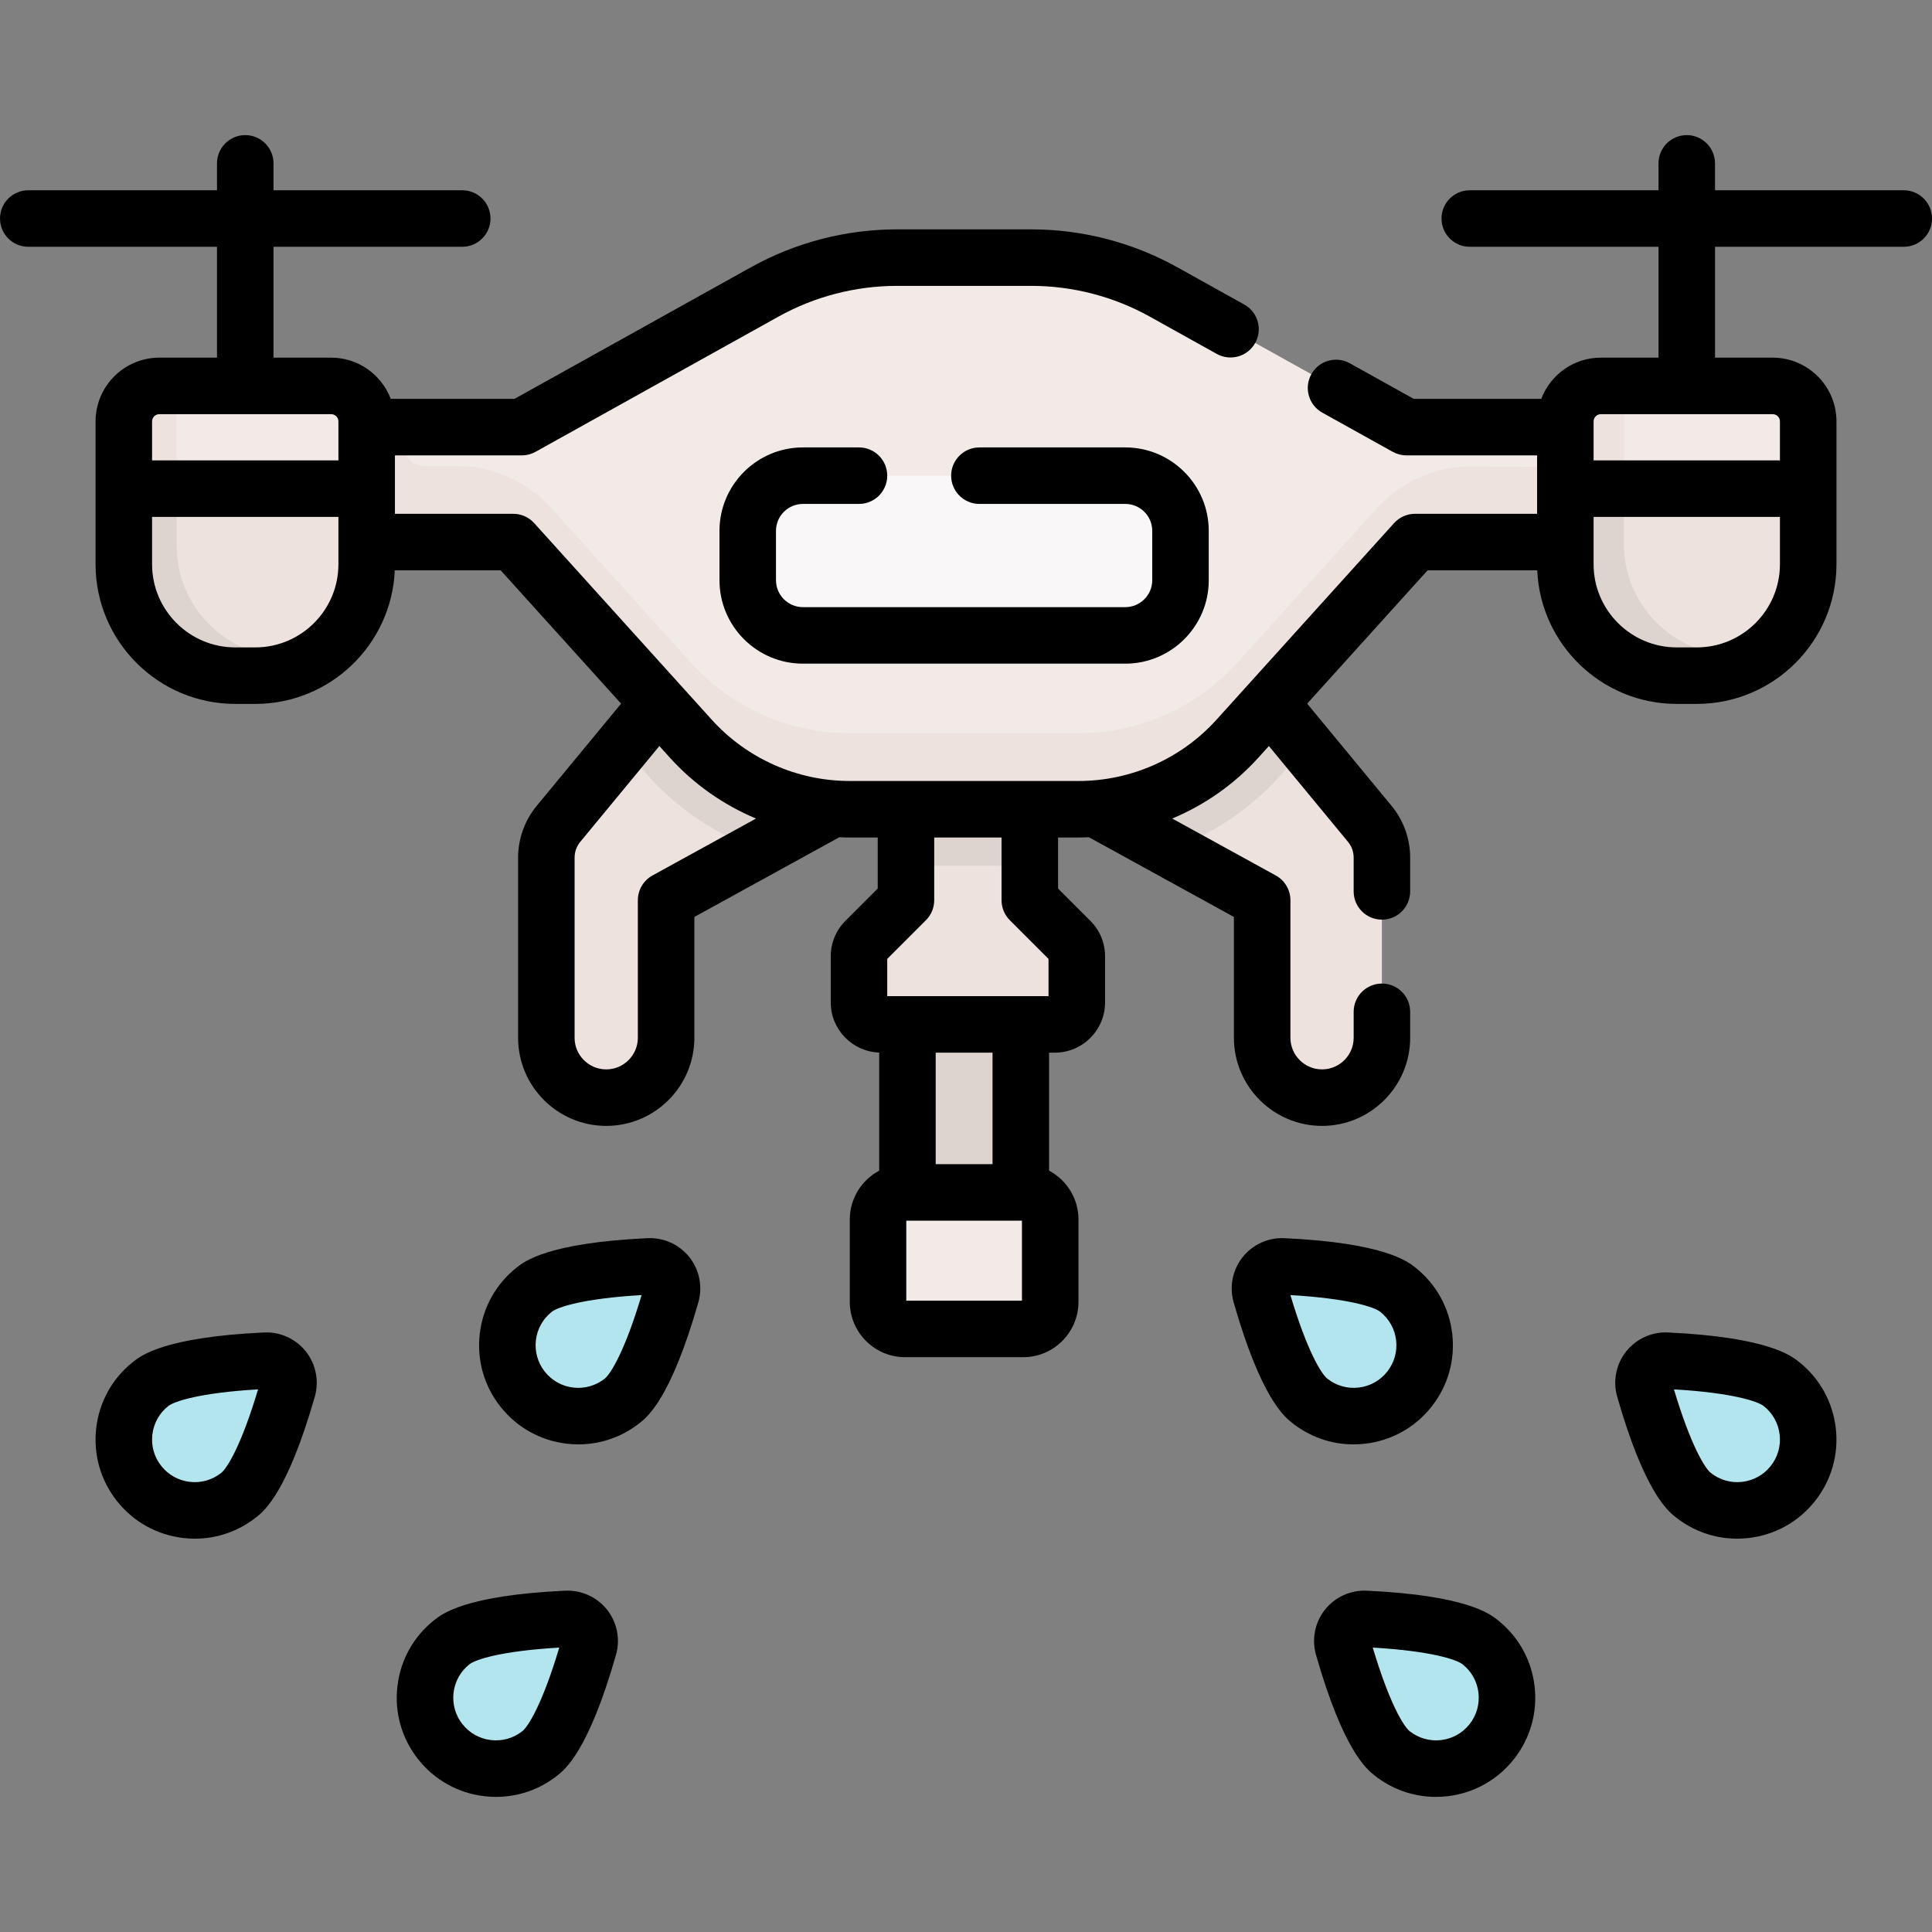 <svg id="Capa_1" enable-background="new 0 0 512.805 512.805" height="512" viewBox="0 0 512.805 512.805" width="512" xmlns="http://www.w3.org/2000/svg"><rect x="0" y="0" width="512.805" height="512.805" fill="#808080" stroke="none"/><g><g><path d="m291.082 214.797 43.923 24.149v36.505c0 8.777 7.116 15.893 15.893 15.893 8.777 0 15.893-7.116 15.893-15.893v-47.817c0-3.273-1.14-6.443-3.224-8.967l-26.523-32.118-42.679-47.897-46.599 55.952z" fill="#ede2dd"/><path d="m220.722 214.797-43.922 24.148v36.505c0 8.777-7.116 15.893-15.893 15.893-8.777 0-15.893-7.116-15.893-15.893v-47.817c0-3.273 1.14-6.443 3.224-8.967l26.523-32.118 47.924-47.897s39.994 53.505 39.253 54.202-41.216 21.944-41.216 21.944z" fill="#ede2dd"/><path d="m240.857 257.902h30.09v69.6h-30.09z" fill="#ded4cf"/><path d="m273.337 238.945 10.764 10.764c1.093 1.093 1.707 2.575 1.707 4.12v12.244c0 3.218-2.609 5.827-5.827 5.827h-46.156c-3.218 0-5.827-2.609-5.827-5.827v-12.243c0-1.545.614-3.028 1.707-4.12l10.764-10.764v-66.844h33.387z" fill="#ede2dd"/><g><g fill="#ded4cf"><path d="m240.468 229.797h32.94l.447-57.696h-33.387z"/><path d="m337.044 186.548-42.679-47.897-46.599 55.952 43.316 20.195 19.505 10.724c11.006-3.964 21.016-10.571 29.005-19.415l7.106-7.867z"/><path d="m222.684 138.65-47.924 47.897-9.654 11.69 7.106 7.868c7.988 8.844 17.999 15.451 29.004 19.415l19.505-10.724s40.473-21.247 41.215-21.944-39.252-54.202-39.252-54.202z"/></g><path d="m375.588 143.875-47.127 52.176c-10.78 11.935-26.11 18.746-42.192 18.746h-60.733c-16.082 0-31.412-6.811-42.192-18.746l-47.127-52.176-71.123-.002v-30.502h73.411l64.467-35.883c10.735-5.975 22.816-9.111 35.102-9.111h35.657c12.285 0 24.367 3.136 35.102 9.111l64.467 35.883h79.57v31.075z" fill="#f2eae7"/></g><path d="m390.771 123.792c-9.659-.071-18.887 3.988-25.361 11.156l-36.949 40.908c-10.78 11.935-26.11 18.746-42.192 18.746h-60.732c-16.083 0-31.413-6.811-42.192-18.746l-37.05-41.019c-6.416-7.103-15.539-11.157-25.111-11.157h-8.776c-2.79 0-5.052-2.262-5.052-5.052v-5.257h-42.262v10.308 7.268 12.927l71.124.002 47.126 52.176c10.78 11.935 26.11 18.746 42.192 18.746h60.732c16.083 0 31.413-6.811 42.192-18.746l47.126-52.176 77.282.571v-20.195z" fill="#ede2dd"/><g><g id="XMLID_297_"><g><path d="m91.85 119.224h-53.159l-5.829 10.469v20.08c0 16.33 13.24 29.56 29.57 29.56h5.33c16.32 0 29.56-13.23 29.56-29.56v-20.08z" fill="#ede2dd"/></g></g><g id="XMLID_299_"><g><path d="m470.522 102.433h-45.62c-5.2 0-9.42 4.22-9.42 9.42v17.84l9.184 10.659h42.17l13.106-10.659v-17.84c0-5.2-4.22-9.42-9.42-9.42z" fill="#f2eae7"/><path d="m479.942 129.693v20.08c0 16.33-13.24 29.56-29.57 29.56h-5.33c-16.32 0-29.56-13.23-29.56-29.56v-20.08z" fill="#ede2dd"/></g></g><path d="m431.002 106.402c0-1.42.324-2.762.887-3.969h-6.987c-5.2 0-9.42 4.22-9.42 9.42v17.84l9.184 10.659h6.336z" fill="#ede2dd"/><path d="m465.892 173.882h-5.33c-16.32 0-29.56-13.23-29.56-29.56v-14.629h-15.52v20.08c0 16.33 13.24 29.56 29.56 29.56h5.33c6.403 0 12.339-2.04 17.18-5.497-.545.03-1.107.046-1.66.046z" fill="#ded4cf"/><path d="m298.689 168.652h-85.573c-8.089 0-14.647-6.558-14.647-14.647v-13.102c0-8.089 6.558-14.647 14.647-14.647h85.573c8.089 0 14.647 6.558 14.647 14.647v13.102c0 8.089-6.558 14.647-14.647 14.647z" fill="#f9f7f7"/><path d="m271.566 352.738h-31.326c-3.968 0-7.185-3.217-7.185-7.185v-21.867c0-3.968 3.217-7.185 7.185-7.185h31.326c3.968 0 7.185 3.217 7.185 7.185v21.867c0 3.969-3.217 7.185-7.185 7.185z" fill="#f2eae7"/><g fill="#b3e5ee"><path d="m374.077 368.733c6.449-8.148 5.071-19.982-3.077-26.431-5.47-4.329-20.89-5.72-30.436-6.167-4.005-.187-7.014 3.614-5.911 7.469 2.628 9.188 7.524 23.876 12.994 28.206 8.148 6.449 19.981 5.072 26.43-3.077z"/><path d="m395.936 462.3c6.449-8.148 5.071-19.982-3.077-26.431-5.47-4.329-20.89-5.72-30.436-6.167-4.005-.187-7.014 3.614-5.911 7.469 2.628 9.188 7.524 23.876 12.994 28.206 8.148 6.449 19.981 5.071 26.43-3.077z"/><path d="m475.879 393.761c6.449-8.148 5.071-19.982-3.077-26.431-5.47-4.329-20.89-5.72-30.436-6.167-4.005-.187-7.014 3.614-5.911 7.469 2.628 9.188 7.524 23.876 12.994 28.206 8.148 6.449 19.981 5.072 26.43-3.077z"/><path d="m138.727 368.733c-6.449-8.148-5.071-19.982 3.077-26.431 5.47-4.329 20.89-5.72 30.436-6.167 4.005-.187 7.014 3.614 5.911 7.469-2.628 9.188-7.524 23.876-12.994 28.206-8.147 6.449-19.981 5.072-26.43-3.077z"/><path d="m116.869 462.3c-6.449-8.148-5.071-19.982 3.077-26.431 5.47-4.329 20.89-5.72 30.436-6.167 4.005-.187 7.014 3.614 5.911 7.469-2.628 9.188-7.524 23.876-12.994 28.206-8.148 6.449-19.981 5.071-26.43-3.077z"/><path d="m36.926 393.761c-6.449-8.148-5.071-19.982 3.077-26.431 5.47-4.329 20.89-5.72 30.436-6.167 4.005-.187 7.014 3.614 5.911 7.469-2.628 9.188-7.524 23.876-12.994 28.206-8.148 6.449-19.982 5.072-26.43-3.077z"/></g></g><path d="m81.78 174.391h-5.33c-16.33 0-29.57-13.23-29.57-29.56v-25.607h-8.188l-5.829 10.469v20.08c0 16.33 13.24 29.56 29.57 29.56h5.33c6.126 0 11.818-1.864 16.539-5.057-.833.07-1.672.115-2.522.115z" fill="#ded4cf"/><path d="m97.322 111.853v17.84h-64.46v-17.84c0-5.2 4.22-9.42 9.42-9.42h45.62c5.2 0 9.42 4.22 9.42 9.42z" fill="#f2eae7"/><path d="m46.88 106.911c0-1.621.41-3.146 1.132-4.478h-5.729c-5.2 0-9.42 4.22-9.42 9.42v17.84h14.017z" fill="#ede2dd"/></g><g><path d="m505.305 50.503h-50.094v-7.141c0-4.143-3.357-7.5-7.5-7.5s-7.5 3.357-7.5 7.5v7.141h-50.094c-4.143 0-7.5 3.357-7.5 7.5s3.357 7.5 7.5 7.5h50.094v29.428h-15.309c-7.223 0-13.385 4.557-15.809 10.939h-33.847l-16.98-9.451c-3.619-2.014-8.186-.712-10.201 2.906-2.014 3.619-.713 8.187 2.906 10.201l18.682 10.397c1.115.62 2.371.946 3.647.946h34.681v15.505h-32.393c-2.121 0-4.144.898-5.565 2.473l-47.127 52.176c-9.342 10.342-22.691 16.273-36.627 16.273h-60.732c-13.936 0-27.285-5.932-36.627-16.273l-47.127-52.176c-1.422-1.574-3.444-2.473-5.565-2.473h-31.393v-15.504h33.681c1.276 0 2.532-.326 3.647-.946l64.468-35.883c9.594-5.34 20.471-8.163 31.454-8.163h35.656c10.983 0 21.86 2.823 31.454 8.164l17.778 9.896c3.62 2.014 8.187.712 10.201-2.906 2.014-3.619.713-8.187-2.906-10.201l-17.778-9.895c-11.818-6.58-25.218-10.058-38.749-10.058h-35.656c-13.531 0-26.931 3.478-38.749 10.057l-62.767 34.936h-32.847c-2.424-6.383-8.587-10.939-15.809-10.939h-15.309v-29.429h50.094c4.143 0 7.5-3.357 7.5-7.5s-3.357-7.5-7.5-7.5h-50.094v-7.141c0-4.143-3.357-7.5-7.5-7.5s-7.5 3.357-7.5 7.5v7.141h-50.094c-4.143 0-7.5 3.357-7.5 7.5s3.357 7.5 7.5 7.5h50.094v29.428h-15.309c-9.331 0-16.922 7.591-16.922 16.922v37.917c0 20.438 16.628 37.066 37.066 37.066h5.329c19.899 0 36.18-15.765 37.025-35.461h28.101l31.968 35.393-22.399 27.123c-3.186 3.858-4.939 8.739-4.939 13.742v47.817c0 12.898 10.494 23.393 23.394 23.393 12.898 0 23.393-10.494 23.393-23.393v-32.069l38.482-21.157c.917.04 1.834.073 2.755.073h7.432v13.542l-8.567 8.567c-2.517 2.518-3.903 5.864-3.903 9.424v12.244c0 7.191 5.729 13.055 12.86 13.304v31.344c-4.637 2.472-7.804 7.354-7.804 12.965v21.867c0 8.097 6.588 14.685 14.686 14.685h31.326c8.098 0 14.686-6.588 14.686-14.685v-21.867c0-5.611-3.167-10.493-7.804-12.965v-31.32h1.533c7.349 0 13.327-5.979 13.327-13.327v-12.245c0-3.56-1.387-6.906-3.903-9.423l-8.567-8.568v-13.542h5.432c.921 0 1.838-.034 2.755-.073l38.482 21.157v32.069c0 12.898 10.494 23.393 23.394 23.393 12.898 0 23.393-10.494 23.393-23.393v-6.886c0-4.143-3.357-7.5-7.5-7.5s-7.5 3.357-7.5 7.5v6.886c0 4.628-3.765 8.393-8.393 8.393s-8.394-3.765-8.394-8.393v-36.505c0-2.735-1.489-5.254-3.887-6.572l-27.481-15.109c8.638-3.622 16.49-9.101 22.889-16.186l2.763-3.06 20.994 25.422c.972 1.177 1.507 2.665 1.507 4.191v8.97c0 4.143 3.357 7.5 7.5 7.5s7.5-3.357 7.5-7.5v-8.97c0-5.004-1.755-9.885-4.94-13.742l-22.398-27.122 31.968-35.393h29.101c.844 19.696 17.125 35.461 37.025 35.461h5.329c20.438 0 37.066-16.628 37.066-37.066v-37.917c0-9.331-7.591-16.922-16.922-16.922h-15.309v-29.427h50.094c4.143 0 7.5-3.357 7.5-7.5s-3.361-7.5-7.503-7.5zm-463.02 59.428h45.617c1.06 0 1.922.862 1.922 1.922v10.341h-49.461v-10.341c0-1.06.863-1.922 1.922-1.922zm25.474 61.905h-5.329c-12.167 0-22.066-9.899-22.066-22.066v-12.576h49.461v12.576c-.001 12.167-9.899 22.066-22.066 22.066zm105.428 60.537c-2.397 1.318-3.887 3.837-3.887 6.572v36.505c0 4.628-3.766 8.393-8.394 8.393s-8.393-3.765-8.393-8.393v-47.817c0-1.526.535-3.016 1.507-4.192l20.994-25.422 2.763 3.06c6.4 7.085 14.251 12.563 22.889 16.186zm98.064 112.865h-30.697v-21.237h30.697zm-7.804-36.237h-15.09v-29.6h15.09zm4.586-64.753 10.274 10.275v9.878h-42.811v-9.878l10.274-10.275c1.406-1.406 2.196-3.313 2.196-5.303v-16.648h17.869v16.648c.002 1.99.792 3.897 2.198 5.303zm182.342-72.412h-5.329c-12.167 0-22.065-9.899-22.065-22.066v-12.576h49.461v12.576c-.001 12.167-9.9 22.066-22.067 22.066zm22.066-59.983v10.341h-49.461v-10.341c0-1.06.862-1.922 1.922-1.922h45.617c1.06 0 1.922.862 1.922 1.922z"/><path d="m362.367 383.195c6.981-.812 13.229-4.296 17.591-9.808s6.317-12.393 5.504-19.374c-.812-6.982-4.296-13.229-9.808-17.592-2.043-1.617-8.26-6.537-34.74-7.778-4.291-.206-8.438 1.69-11.103 5.056-2.664 3.367-3.551 7.841-2.37 11.969 7.289 25.484 13.507 30.406 15.551 32.023 4.694 3.716 10.382 5.685 16.279 5.685 1.027 0 2.061-.06 3.096-.181zm-19.86-39.447c15.467.902 22.253 3.181 23.839 4.436 2.37 1.876 3.868 4.562 4.218 7.564.349 3.002-.491 5.961-2.367 8.331s-4.562 3.868-7.564 4.218c-3 .352-5.961-.491-8.331-2.367-1.587-1.256-5.364-7.336-9.795-22.182z"/><path d="m397.513 429.988c-2.044-1.617-8.263-6.54-34.74-7.778-4.276-.197-8.438 1.689-11.103 5.057-2.664 3.366-3.551 7.84-2.37 11.967 7.289 25.486 13.507 30.407 15.551 32.024 4.695 3.716 10.382 5.685 16.279 5.685 1.026 0 2.06-.061 3.095-.181 6.982-.812 13.23-4.296 17.592-9.808s6.317-12.393 5.504-19.375c-.813-6.981-4.297-13.229-9.808-17.591zm-7.458 27.658c-1.876 2.37-4.562 3.867-7.564 4.217-3.002.348-5.961-.491-8.331-2.366-1.586-1.256-5.363-7.337-9.793-22.182 15.464.9 22.251 3.18 23.838 4.436 2.37 1.876 3.868 4.562 4.218 7.564.348 3.001-.492 5.96-2.368 8.331z"/><path d="m477.456 361.45c-2.044-1.617-8.263-6.54-34.74-7.778-4.271-.204-8.438 1.689-11.103 5.057-2.664 3.366-3.551 7.84-2.37 11.967 7.289 25.486 13.507 30.407 15.551 32.024 4.695 3.716 10.382 5.685 16.279 5.685 1.026 0 2.06-.061 3.095-.181 6.982-.812 13.23-4.296 17.592-9.808s6.317-12.393 5.504-19.375c-.813-6.981-4.296-13.229-9.808-17.591zm-7.458 27.657c-1.876 2.37-4.562 3.867-7.564 4.217s-5.961-.492-8.331-2.366c-1.586-1.256-5.363-7.337-9.793-22.182 15.464.9 22.251 3.18 23.838 4.436 2.37 1.876 3.868 4.562 4.218 7.564.348 3.002-.492 5.961-2.368 8.331z"/><path d="m171.891 328.644c-26.48 1.241-32.697 6.161-34.74 7.778-5.512 4.362-8.995 10.609-9.808 17.592-.813 6.981 1.142 13.862 5.504 19.374 4.361 5.512 10.609 8.995 17.591 9.808 1.036.121 2.068.181 3.096.181 5.897 0 11.585-1.969 16.279-5.685 2.044-1.617 8.262-6.539 15.551-32.023 1.181-4.128.294-8.602-2.37-11.969-2.666-3.367-6.821-5.261-11.103-5.056zm-11.387 37.286c-2.37 1.876-5.326 2.718-8.331 2.367-3.002-.35-5.688-1.848-7.564-4.218s-2.716-5.329-2.367-8.331c.35-3.002 1.848-5.688 4.218-7.564 1.586-1.255 8.372-3.533 23.839-4.436-4.432 14.846-8.209 20.926-9.795 22.182z"/><path d="m150.032 422.21c-26.478 1.238-32.696 6.161-34.74 7.778-5.512 4.361-8.995 10.609-9.808 17.591s1.142 13.863 5.504 19.375c4.361 5.512 10.609 8.995 17.592 9.808 1.035.121 2.067.181 3.095.181 5.896-.001 11.585-1.97 16.279-5.685 2.044-1.617 8.262-6.538 15.551-32.024 1.181-4.127.294-8.601-2.37-11.967-2.665-3.368-6.804-5.255-11.103-5.057zm-11.386 37.286c-2.37 1.876-5.334 2.714-8.331 2.366-3.003-.35-5.688-1.847-7.564-4.217s-2.716-5.329-2.367-8.331c.35-3.002 1.848-5.688 4.218-7.564 1.587-1.256 8.374-3.535 23.838-4.436-4.431 14.845-8.209 20.926-9.794 22.182z"/><path d="m70.089 353.672c-26.478 1.238-32.696 6.161-34.74 7.778-5.512 4.361-8.995 10.609-9.808 17.591s1.142 13.863 5.504 19.375c4.361 5.512 10.609 8.995 17.592 9.808 1.035.121 2.067.181 3.095.181 5.896-.001 11.585-1.97 16.279-5.685 2.044-1.617 8.262-6.538 15.551-32.024 1.181-4.127.294-8.601-2.37-11.967-2.666-3.368-6.81-5.262-11.103-5.057zm-11.387 37.286c-2.37 1.876-5.333 2.716-8.331 2.366-3.003-.35-5.688-1.847-7.564-4.217s-2.716-5.329-2.367-8.331c.35-3.002 1.848-5.688 4.218-7.564 1.587-1.256 8.374-3.535 23.838-4.436-4.431 14.845-8.208 20.926-9.794 22.182z"/><path d="m213.116 133.756h14.881c4.143 0 7.5-3.357 7.5-7.5s-3.357-7.5-7.5-7.5h-14.881c-12.212 0-22.147 9.936-22.147 22.147v13.102c0 12.212 9.936 22.146 22.147 22.146h85.572c12.212 0 22.147-9.935 22.147-22.146v-13.102c0-12.212-9.936-22.147-22.147-22.147h-38.729c-4.143 0-7.5 3.357-7.5 7.5s3.357 7.5 7.5 7.5h38.729c3.941 0 7.147 3.206 7.147 7.147v13.102c0 3.94-3.206 7.146-7.147 7.146h-85.572c-3.941 0-7.147-3.206-7.147-7.146v-13.102c0-3.941 3.206-7.147 7.147-7.147z"/></g></g></svg>